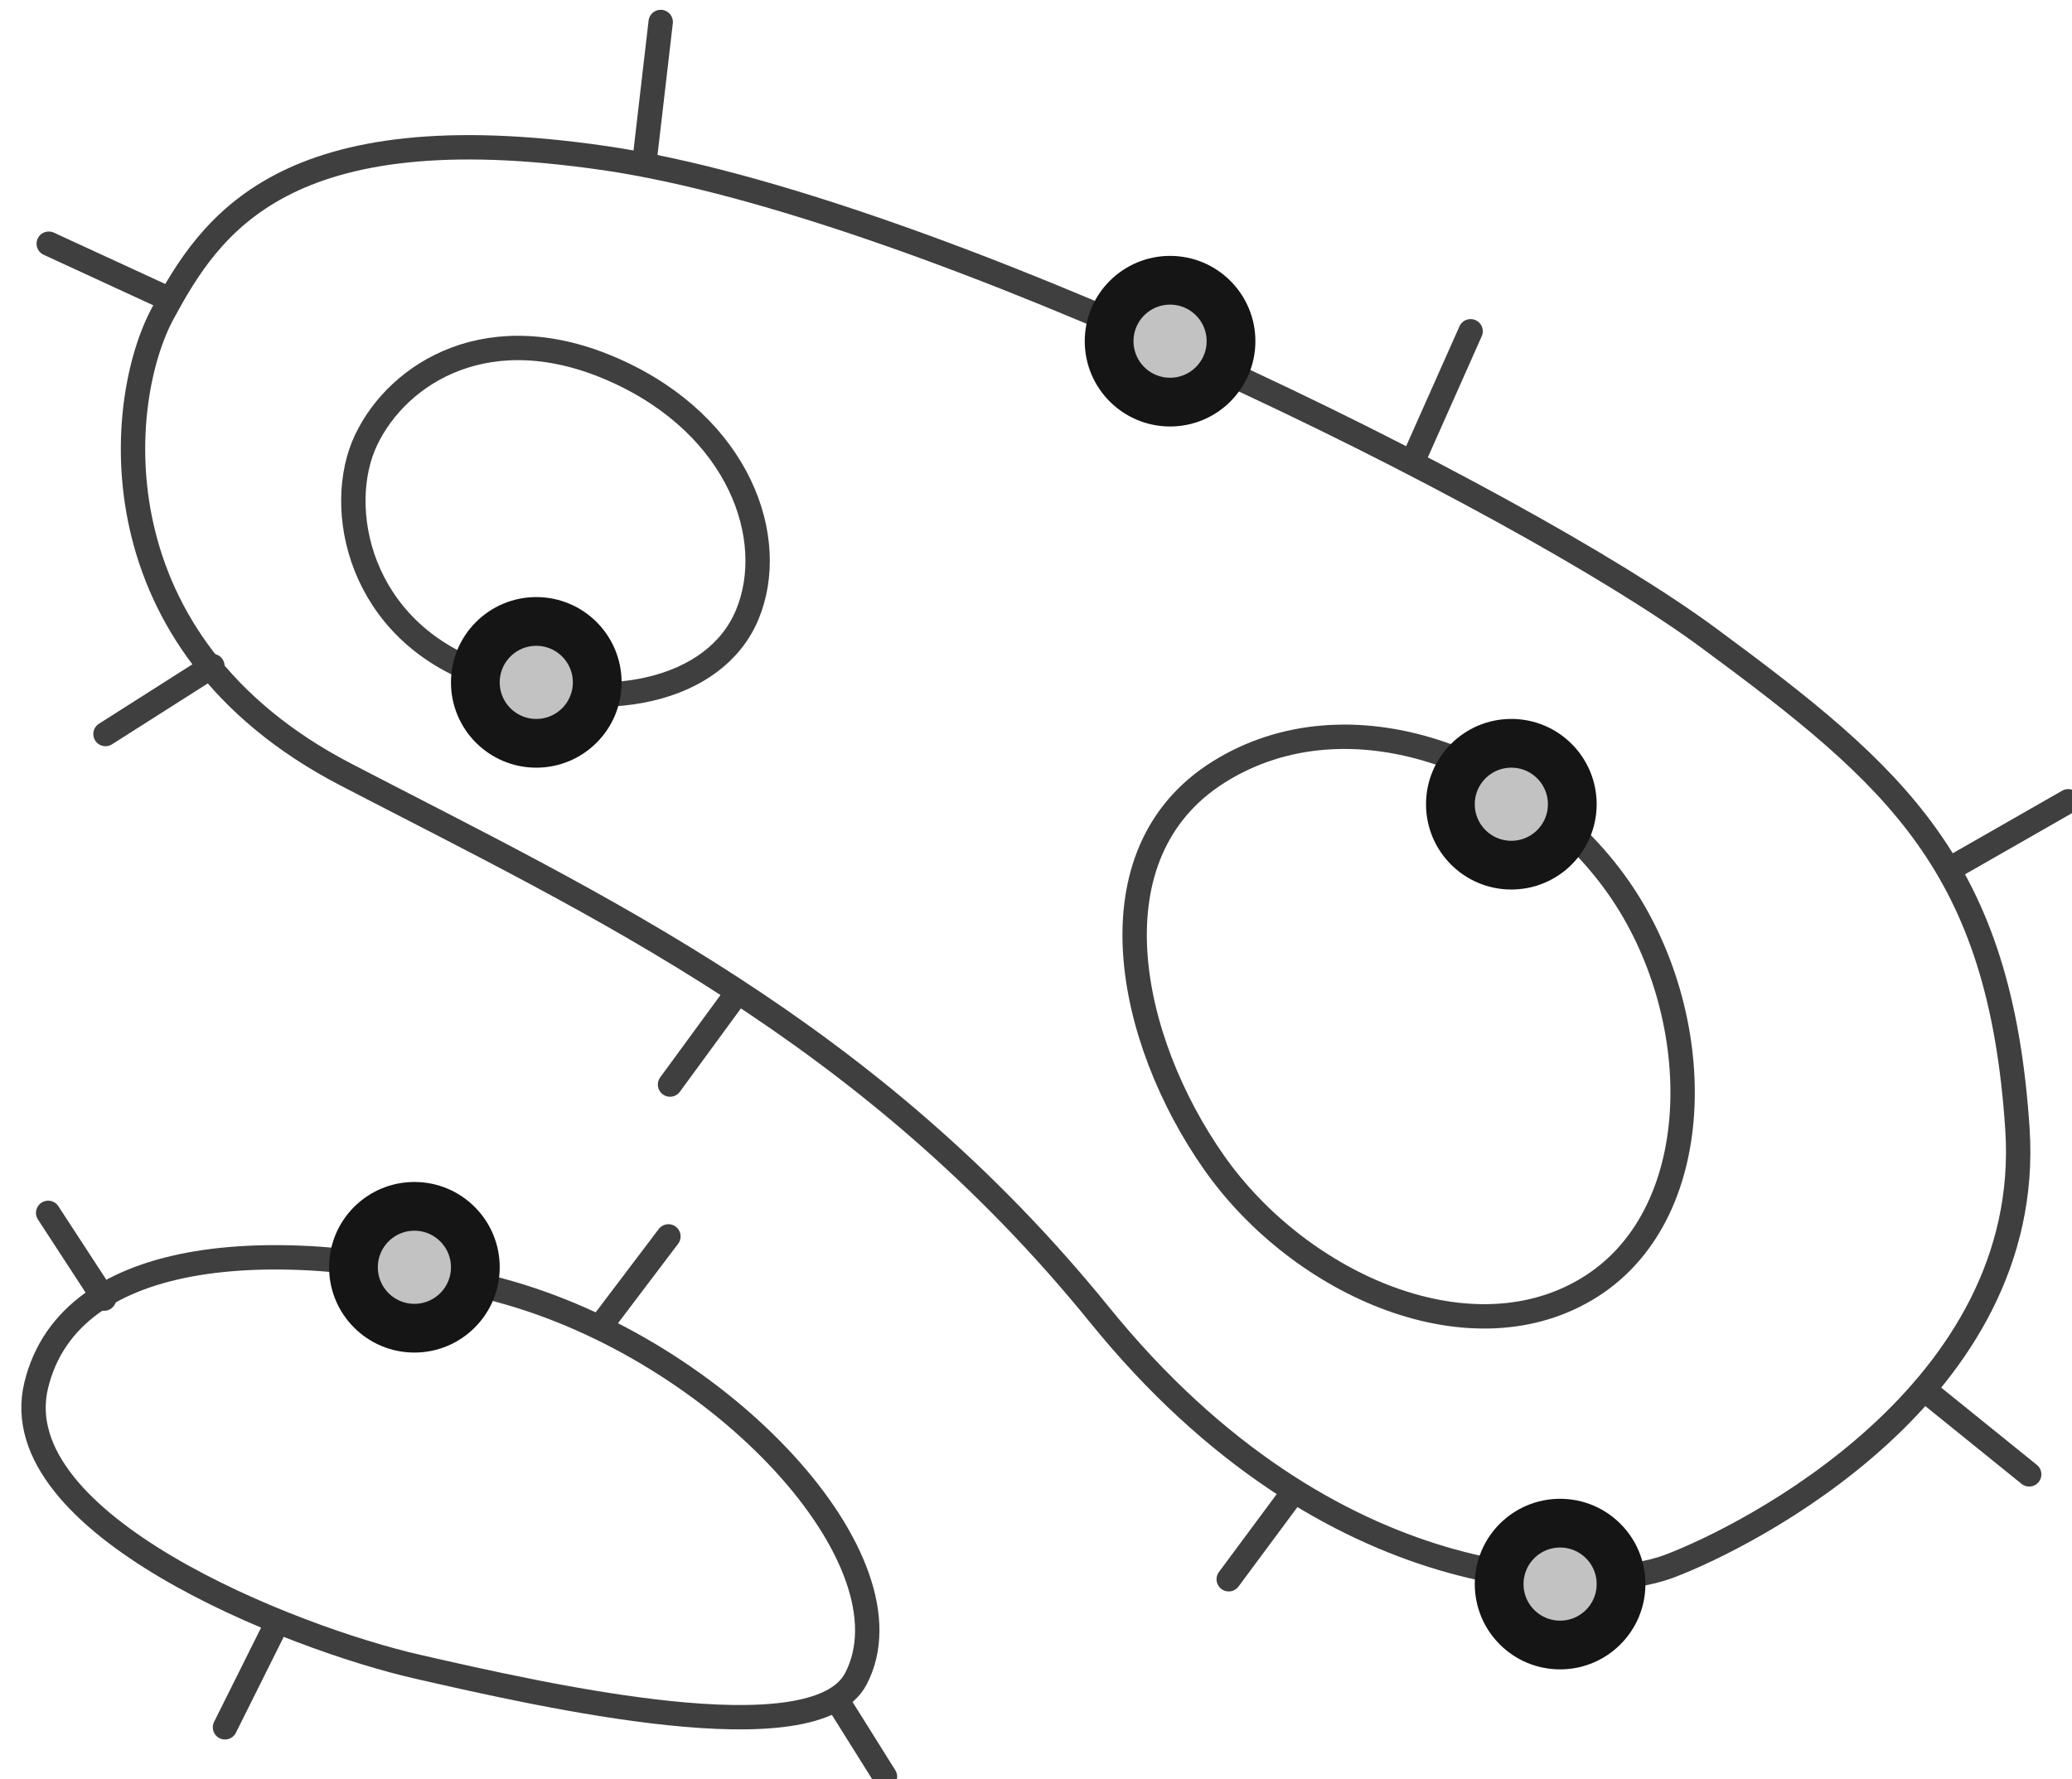 <?xml version="1.0" encoding="UTF-8"?>
<svg width="85px" height="73px" viewBox="0 0 85 73" version="1.1" xmlns="http://www.w3.org/2000/svg" xmlns:xlink="http://www.w3.org/1999/xlink">
    <!-- Generator: Sketch 47.1 (45422) - http://www.bohemiancoding.com/sketch -->
    <title>germ cells</title>
    <desc>Created with Sketch.</desc>
    <defs>
        <circle id="path-1" cx="16" cy="52" r="3"></circle>
        <circle id="path-2" cx="21" cy="28" r="3"></circle>
        <circle id="path-3" cx="61" cy="33" r="3"></circle>
        <circle id="path-4" cx="47" cy="14" r="3"></circle>
        <circle id="path-5" cx="63" cy="65" r="3"></circle>
    </defs>
    <g id="Version-2" stroke="none" stroke-width="1" fill="none" fill-rule="evenodd">
        <g id="full-preview-5" transform="translate(-966, -1545)">
            <g id="germ-cells" transform="translate(967, 1545)">
                <path d="M13.186,31.782 C23.569,37.176 34.648,42.284 44.12,53.966 C53.593,65.647 64.307,65.463 67.481,64.266 C70.655,63.07 82.47,57.142 81.762,46.334 C81.054,35.527 76.838,31.891 69.072,26.162 C61.307,20.433 37.048,8.421 23.825,6.491 C10.602,4.562 7.61,9.289 5.679,12.855 C3.747,16.422 2.803,26.388 13.186,31.782 Z" id="Path-77" stroke="#3F3F3F" stroke-linecap="round" stroke-linejoin="round"></path>
                <path d="M14.017,18.057 C12.701,20.826 13.727,25.898 18.795,27.665 C23.862,29.431 28.355,28.339 29.653,25.225 C30.951,22.111 29.338,17.477 24.223,15.194 C19.107,12.91 15.333,15.288 14.017,18.057 Z" id="Path-78" stroke="#3F3F3F" stroke-linecap="round" stroke-linejoin="round"></path>
                <path d="M49,31.674 C43.651,35.02 45.257,42.662 48.816,47.72 C52.376,52.777 59.444,55.873 64.286,52.777 C69.128,49.681 69.029,41.57 65.368,36.376 C61.708,31.183 54.348,28.327 49,31.674 Z" id="Path-79" stroke="#3F3F3F" stroke-linecap="round" stroke-linejoin="round"></path>
                <path d="M19.489,52.939 C10.367,50.495 1.865,51.14 0.486,56.841 C-0.892,62.543 10.944,67.209 16.144,68.394 C21.344,69.58 32.423,72.111 34.11,68.886 C36.623,64.082 28.611,55.383 19.489,52.939 Z" id="Path-80" stroke="#3F3F3F" stroke-linecap="round" stroke-linejoin="round"></path>
                <path d="M23.68,54.356 L26.421,50.733" id="Path-81" stroke="#3F3F3F" stroke-linecap="round" stroke-linejoin="round"></path>
                <path d="M33.352,69.785 L35.304,72.902" id="Path-82" stroke="#3F3F3F" stroke-linecap="round" stroke-linejoin="round"></path>
                <path d="M10.336,66.653 L8.23,70.877" id="Path-83" stroke="#3F3F3F" stroke-linecap="round" stroke-linejoin="round"></path>
                <path d="M3.27,53.287 L0.976,49.768" id="Path-84" stroke="#3F3F3F" stroke-linecap="round" stroke-linejoin="round"></path>
                <path d="M5.891,12.255 L1,10" id="Path-85" stroke="#3F3F3F" stroke-linecap="round" stroke-linejoin="round"></path>
                <path d="M25.452,6.516 L26.104,0.902" id="Path-86" stroke="#3F3F3F" stroke-linecap="round" stroke-linejoin="round"></path>
                <path d="M56.976,18.883 L59.329,13.593" id="Path-87" stroke="#3F3F3F" stroke-linecap="round" stroke-linejoin="round"></path>
                <path d="M79.08,35.604 L83.845,32.879" id="Path-88" stroke="#3F3F3F" stroke-linecap="round" stroke-linejoin="round"></path>
                <path d="M77.929,57.011 L82.244,60.498" id="Path-89" stroke="#3F3F3F" stroke-linecap="round" stroke-linejoin="round"></path>
                <path d="M52.062,61.22 L49.406,64.802" id="Path-90" stroke="#3F3F3F" stroke-linecap="round" stroke-linejoin="round"></path>
                <path d="M29.22,40.769 L26.487,44.503" id="Path-91" stroke="#3F3F3F" stroke-linecap="round" stroke-linejoin="round"></path>
                <path d="M7.714,27.329 L3.328,30.119" id="Path-92" stroke="#3F3F3F" stroke-linecap="round" stroke-linejoin="round"></path>
                <g id="Oval-Copy-518" transform="translate(16, 52) rotate(-90) translate(-16, -52) ">
                    <use fill="#C2C2C2" fill-rule="evenodd" xlink:href="#path-1"></use>
                    <circle stroke="#151515" stroke-width="1.5" cx="16" cy="52" r="2.25"></circle>
                    <use stroke="#151515" stroke-width="1" xlink:href="#path-1"></use>
                </g>
                <g id="Oval-Copy-519" transform="translate(21, 28) rotate(-90) translate(-21, -28) ">
                    <use fill="#C2C2C2" fill-rule="evenodd" xlink:href="#path-2"></use>
                    <circle stroke="#151515" stroke-width="1.5" cx="21" cy="28" r="2.25"></circle>
                    <use stroke="#151515" stroke-width="1" xlink:href="#path-2"></use>
                </g>
                <g id="Oval-Copy-520" transform="translate(61, 33) rotate(-90) translate(-61, -33) ">
                    <use fill="#C2C2C2" fill-rule="evenodd" xlink:href="#path-3"></use>
                    <circle stroke="#151515" stroke-width="1.5" cx="61" cy="33" r="2.25"></circle>
                    <use stroke="#151515" stroke-width="1" xlink:href="#path-3"></use>
                </g>
                <g id="Oval-Copy-521" transform="translate(47, 14) rotate(-90) translate(-47, -14) ">
                    <use fill="#C2C2C2" fill-rule="evenodd" xlink:href="#path-4"></use>
                    <circle stroke="#151515" stroke-width="1.5" cx="47" cy="14" r="2.25"></circle>
                    <use stroke="#151515" stroke-width="1" xlink:href="#path-4"></use>
                </g>
                <g id="Oval-Copy-522" transform="translate(63, 65) rotate(-90) translate(-63, -65) ">
                    <use fill="#C2C2C2" fill-rule="evenodd" xlink:href="#path-5"></use>
                    <circle stroke="#151515" stroke-width="1.5" cx="63" cy="65" r="2.25"></circle>
                    <use stroke="#151515" stroke-width="1" xlink:href="#path-5"></use>
                </g>
            </g>
        </g>
    </g>
</svg>